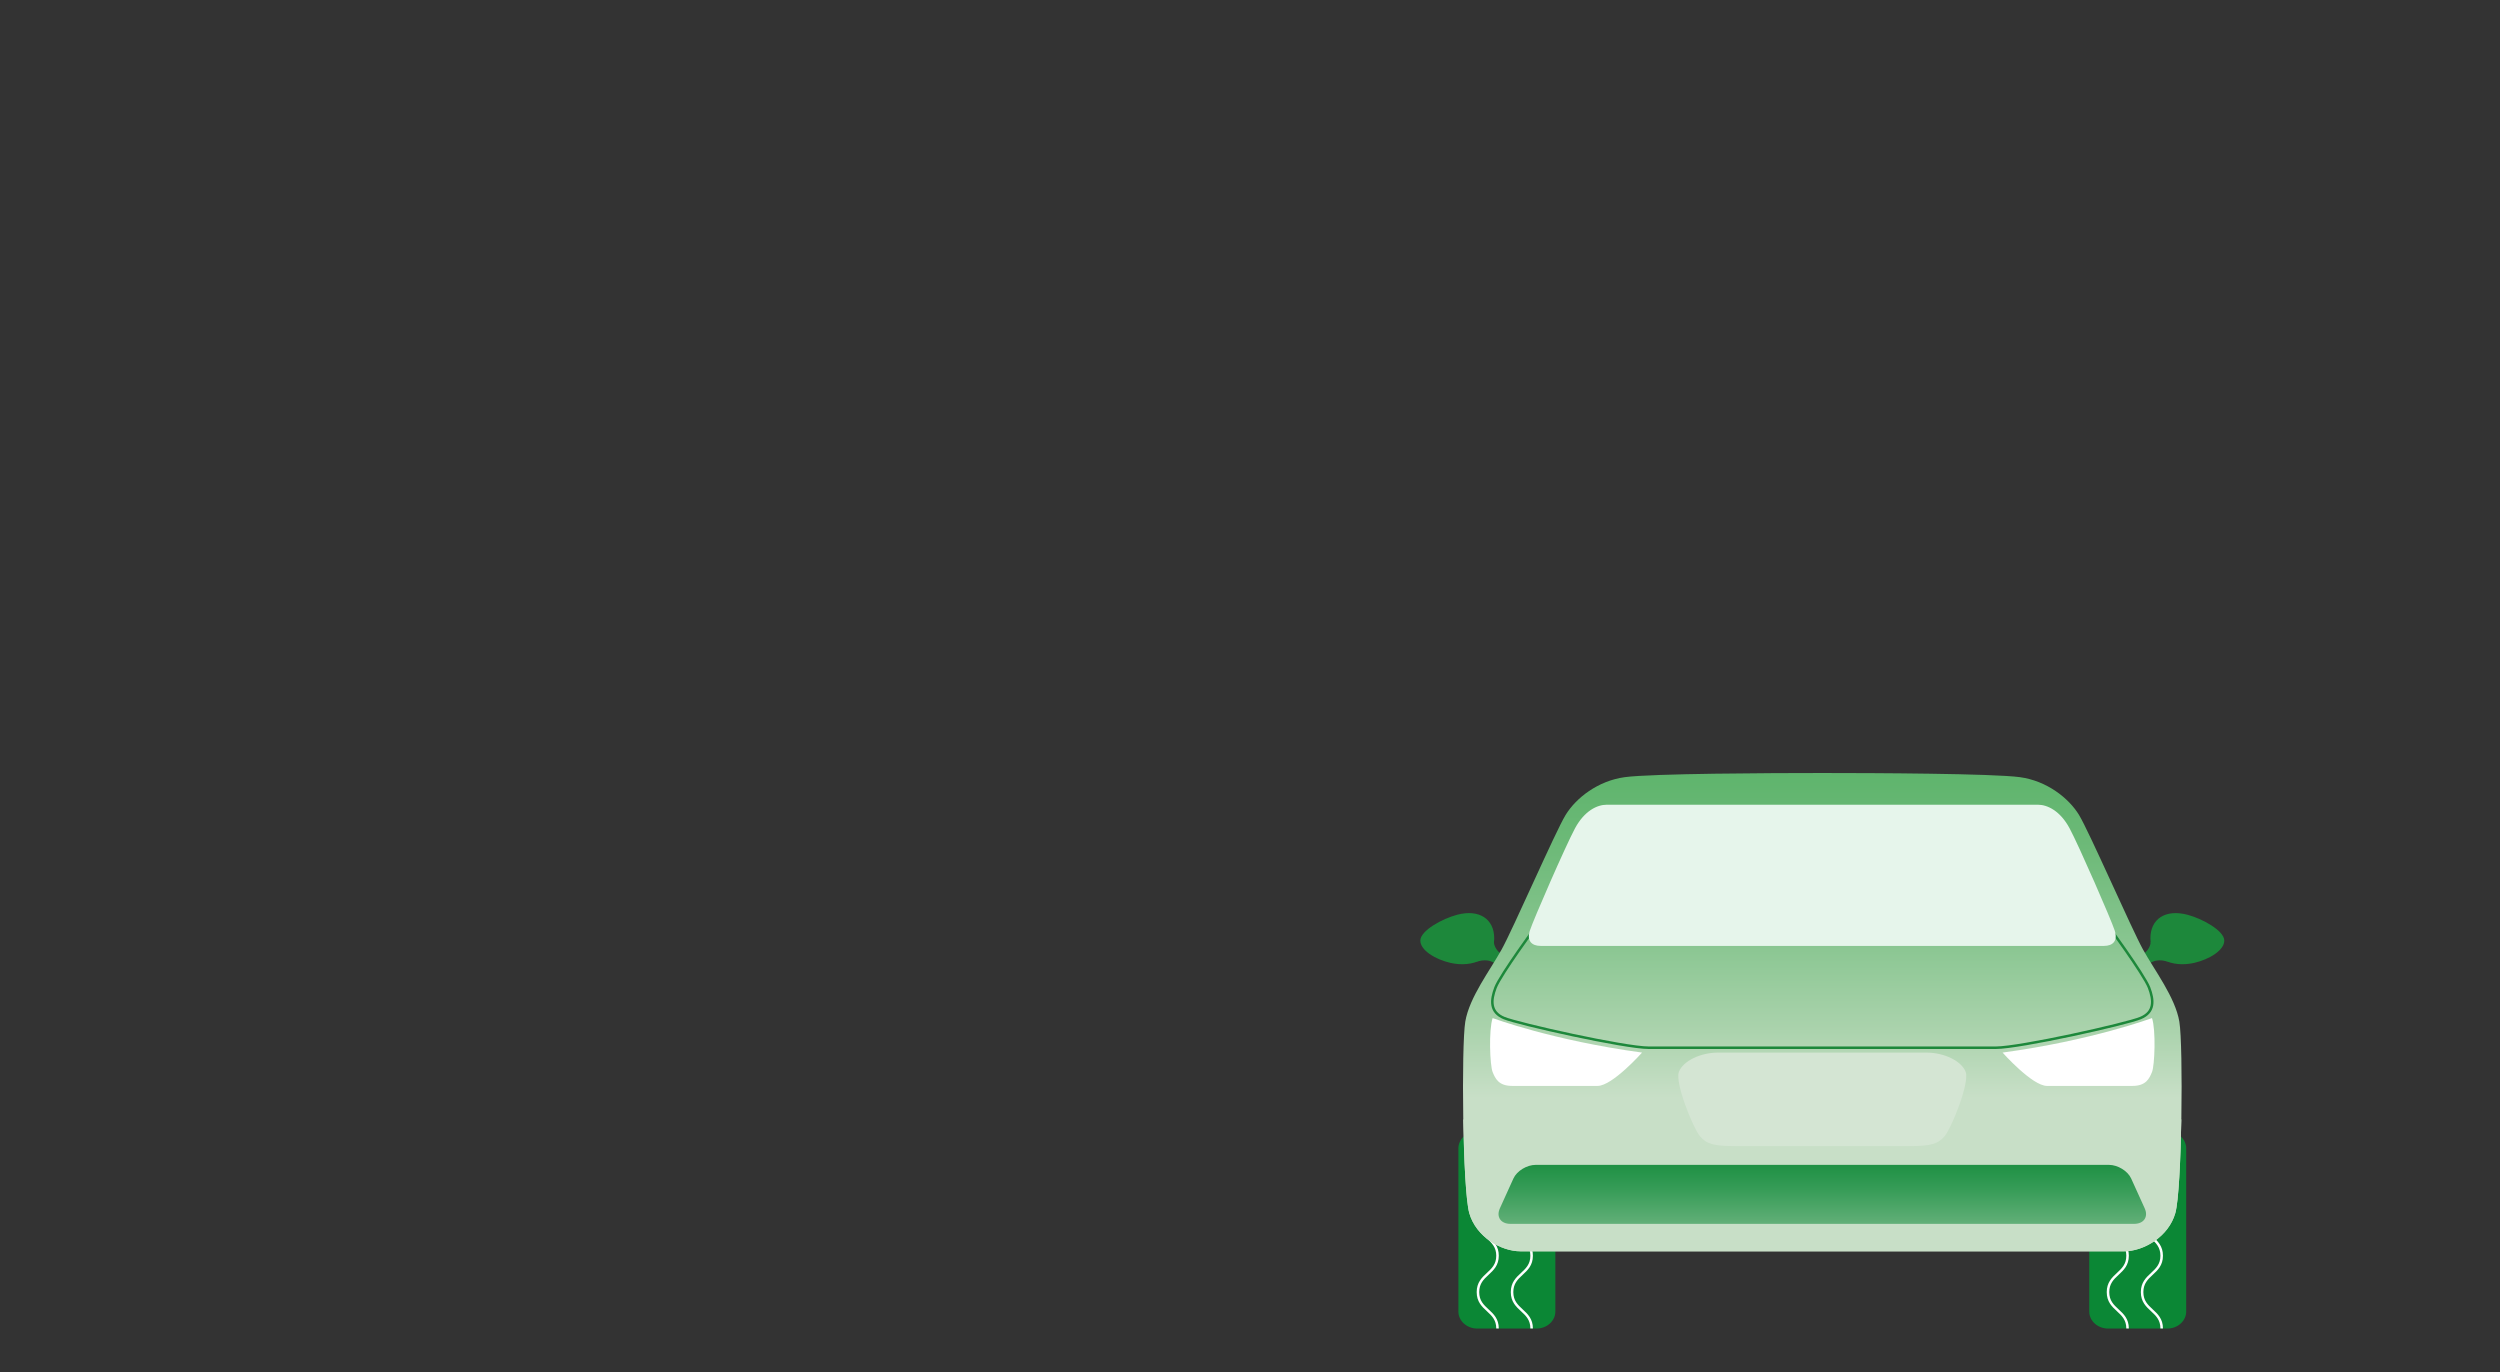 <?xml version="1.0" encoding="UTF-8" standalone="no"?>
<!-- Created with Keyshape -->
<svg xmlns="http://www.w3.org/2000/svg" width="594" height="326" viewBox="0 0 594 326" fill="none">
    <rect x="0" y="0" width="594" height="326" fill="#333333" stroke="none"/>
    <defs>
        <linearGradient id="Gradient-0" x1="159.171" y1="209.611" x2="159.171" y2="54.977" gradientUnits="userSpaceOnUse">
            <stop offset="0" stop-color="#c8dfc7"/>
            <stop offset="0.17" stop-color="#abd3ad"/>
            <stop offset="0.41" stop-color="#87c58f"/>
            <stop offset="0.63" stop-color="#6eba79"/>
            <stop offset="0.84" stop-color="#5eb46c"/>
            <stop offset="1" stop-color="#59b267"/>
        </linearGradient>
        <linearGradient id="Gradient-1" x1="190455" y1="36508.6" x2="190455" y2="51221.9" gradientUnits="userSpaceOnUse">
            <stop offset="0" stop-color="#c8dfc7"/>
            <stop offset="0.17" stop-color="#abd3ad"/>
            <stop offset="0.41" stop-color="#87c58f"/>
            <stop offset="0.63" stop-color="#6eba79"/>
            <stop offset="0.84" stop-color="#5eb46c"/>
            <stop offset="1" stop-color="#59b267"/>
        </linearGradient>
        <linearGradient id="Gradient-2" x1="159.167" y1="282.721" x2="159.167" y2="219.509" gradientUnits="userSpaceOnUse">
            <stop offset="0" stop-color="#c8dfc7"/>
            <stop offset="0.02" stop-color="#c2dcc2"/>
            <stop offset="0.21" stop-color="#8bc298"/>
            <stop offset="0.39" stop-color="#5dad74"/>
            <stop offset="0.57" stop-color="#399d59"/>
            <stop offset="0.73" stop-color="#209145"/>
            <stop offset="0.88" stop-color="#108a39"/>
            <stop offset="1" stop-color="#0b8735"/>
        </linearGradient>
        <linearGradient id="Gradient-3" x1="-256690" y1="142221" x2="-257791" y2="114595" gradientUnits="userSpaceOnUse">
            <stop offset="0" stop-color="#c8dfc7"/>
            <stop offset="0.17" stop-color="#abd3ad"/>
            <stop offset="0.41" stop-color="#87c58f"/>
            <stop offset="0.63" stop-color="#6eba79"/>
            <stop offset="0.84" stop-color="#5eb46c"/>
            <stop offset="1" stop-color="#59b267"/>
        </linearGradient>
        <linearGradient id="Gradient-4" x1="-34944.2" y1="64570.3" x2="-34778.6" y2="50974.5" gradientUnits="userSpaceOnUse">
            <stop offset="0" stop-color="#c8dfc7"/>
            <stop offset="0.17" stop-color="#abd3ad"/>
            <stop offset="0.41" stop-color="#87c58f"/>
            <stop offset="0.63" stop-color="#6eba79"/>
            <stop offset="0.84" stop-color="#5eb46c"/>
            <stop offset="1" stop-color="#59b267"/>
        </linearGradient>
        <linearGradient id="Gradient-5" x1="-59868" y1="73439.5" x2="-59946.9" y2="58135.8" gradientUnits="userSpaceOnUse">
            <stop offset="0" stop-color="#c8dfc7"/>
            <stop offset="0.17" stop-color="#abd3ad"/>
            <stop offset="0.41" stop-color="#87c58f"/>
            <stop offset="0.63" stop-color="#6eba79"/>
            <stop offset="0.84" stop-color="#5eb46c"/>
            <stop offset="1" stop-color="#59b267"/>
        </linearGradient>
        <linearGradient id="Gradient-6" x1="-45508" y1="46660.4" x2="-45752.6" y2="37155.8" gradientUnits="userSpaceOnUse">
            <stop offset="0" stop-color="#c8dfc7"/>
            <stop offset="0.17" stop-color="#abd3ad"/>
            <stop offset="0.41" stop-color="#87c58f"/>
            <stop offset="0.63" stop-color="#6eba79"/>
            <stop offset="0.84" stop-color="#5eb46c"/>
            <stop offset="1" stop-color="#59b267"/>
        </linearGradient>
        <linearGradient id="Gradient-7" x1="-46067.2" y1="47328.6" x2="-46314.8" y2="37686.7" gradientUnits="userSpaceOnUse">
            <stop offset="0" stop-color="#c8dfc7"/>
            <stop offset="0.17" stop-color="#abd3ad"/>
            <stop offset="0.41" stop-color="#87c58f"/>
            <stop offset="0.63" stop-color="#6eba79"/>
            <stop offset="0.84" stop-color="#5eb46c"/>
            <stop offset="1" stop-color="#59b267"/>
        </linearGradient>
        <linearGradient id="Gradient-8" x1="6.404" y1="88.593" x2="118.479" y2="88.593" gradientUnits="userSpaceOnUse">
            <stop offset="0" stop-color="#000000"/>
            <stop offset="1" stop-color="#ffffff"/>
        </linearGradient>
        <clipPath id="ClipPath-1">
            <path d="M15.066,294.26C15.066,297.983,18.421,301,22.559,301L45.968,301C50.106,301,53.461,297.983,53.461,294.26L53.461,229.644C53.461,225.921,50.106,222.9,45.968,222.9L22.559,222.9C18.421,222.9,15.066,225.921,15.066,229.644L15.066,294.26Z" fill="#0B8735" transform="translate(-22.807,-42.405)"/>
        </clipPath>
        <clipPath id="ClipPath-2">
            <path d="M15.066,294.26C15.066,297.983,18.421,301,22.559,301L45.968,301C50.106,301,53.461,297.983,53.461,294.26L53.461,229.644C53.461,225.921,50.106,222.9,45.968,222.9L22.559,222.9C18.421,222.9,15.066,225.921,15.066,229.644L15.066,294.26Z" fill="#0B8735" transform="translate(-22.807,-42.405)"/>
        </clipPath>
        <clipPath id="ClipPath-3">
            <path d="M274.968,143.392C273.635,139.233,260.837,109.875,257.105,102.916C253.374,95.956,248.305,93.561,244.574,93.561L73.765,93.561C70.033,93.561,64.969,95.965,61.233,102.92C57.497,109.875,44.703,139.254,43.367,143.392C42.03,147.529,44.166,149.471,47.636,149.471L270.703,149.471C274.168,149.471,276.3,147.55,274.968,143.392Z" fill="#E6F5EB" transform="translate(167.222,7.69)"/>
        </clipPath>
        <mask id="Mask-1">
            <rect width="279.654" height="172.916" fill="url(#Gradient-8)" stroke="none" transform="translate(61.598,46.37) translate(-139.827,-86.458)"/>
        </mask>
    </defs>
    <style>
@keyframes a0_t { 0% { transform: translate(182.5px,69.5px) scale(0,0) translate(-69.5px,-69.5px); } 50% { transform: translate(182.5px,69.5px) scale(0,0) translate(-69.5px,-69.5px); animation-timing-function: cubic-bezier(0.42,0,0.58,1); } 66.667% { transform: translate(182.5px,69.5px) scale(1,1) translate(-69.5px,-69.5px); } 100% { transform: translate(182.5px,69.5px) scale(1,1) translate(-69.5px,-69.5px); } }
@keyframes car-2_t { 0% { transform: translate(509.016px,315.171px) rotate(0deg) scale(0.6,0.6) translate(-285.9px,-219.174px); } 33.333% { transform: translate(509.016px,315.171px) rotate(0deg) scale(1,1) translate(-285.9px,-219.174px); } 50% { transform: translate(509.016px,315.171px) rotate(20deg) scale(1,1) translate(-285.9px,-219.174px); } 100% { transform: translate(509.016px,315.171px) rotate(20deg) scale(1,1) translate(-285.9px,-219.174px); } }
@keyframes a1_t { 0% { transform: translate(0px,0px); } 33.333% { transform: translate(0px,172.419px); } 100% { transform: translate(0px,172.419px); } }
@keyframes a2_t { 0% { transform: translate(0px,0px); } 33.333% { transform: translate(0px,172.419px); } 100% { transform: translate(0px,172.419px); } }
@keyframes car-top_t { 0% { transform: translate(0px,0px); animation-timing-function: cubic-bezier(0.42,0,0.58,1); } 3.333% { transform: translate(0px,2.8px); animation-timing-function: cubic-bezier(0.42,0,0.58,1); } 6.667% { transform: translate(0px,0px); animation-timing-function: cubic-bezier(0.42,0,0.58,1); } 10% { transform: translate(0px,2.8px); animation-timing-function: cubic-bezier(0.42,0,0.58,1); } 13.333% { transform: translate(0px,0px); animation-timing-function: cubic-bezier(0.42,0,0.58,1); } 16.667% { transform: translate(0px,2.8px); } 20% { transform: translate(0px,0px); animation-timing-function: cubic-bezier(0.42,0,0.58,1); } 23.333% { transform: translate(0px,2.8px); animation-timing-function: cubic-bezier(0.42,0,0.58,1); } 26.667% { transform: translate(0px,0px); animation-timing-function: cubic-bezier(0.42,0,0.58,1); } 30% { transform: translate(0px,2.8px); animation-timing-function: cubic-bezier(0.42,0,0.58,1); } 33.333% { transform: translate(0px,0px); } 100% { transform: translate(0px,0px); } }
@keyframes a3_t { 0% { transform: translate(116.513px,140.921px) rotate(-30deg) translate(-60.886px,-127.569px); animation-timing-function: cubic-bezier(0.42,0,0.58,1); } 33.333% { transform: translate(526.513px,140.921px) rotate(-30deg) translate(-60.886px,-127.569px); } 100% { transform: translate(526.513px,140.921px) rotate(-30deg) translate(-60.886px,-127.569px); } }
@keyframes a4_t { 0% { transform: translate(276.193px,251.213px) scale(0,0) translate(-95.1px,-100px); } 25% { transform: translate(276.193px,251.213px) scale(0,0) translate(-95.1px,-100px); animation-timing-function: cubic-bezier(0.42,0,0.58,1); } 33.333% { transform: translate(276.193px,251.213px) scale(1,1) translate(-95.1px,-100px); } 100% { transform: translate(276.193px,251.213px) scale(1,1) translate(-95.1px,-100px); } }
@keyframes a4_o { 0% { opacity: 1; } 33.333% { opacity: 1; } 41.667% { opacity: 0; } 100% { opacity: 0; } }
@keyframes a5_t { 0% { transform: translate(-192.2px,59.408px) scale(0.8,0.8) translate(-121.325px,-79.597px); animation-timing-function: cubic-bezier(0.42,0,0.58,1); } 33.333% { transform: translate(97.06px,63.677px) scale(0.8,0.8) translate(-121.325px,-79.597px); } 100% { transform: translate(97.06px,63.677px) scale(0.8,0.8) translate(-121.325px,-79.597px); } }
@keyframes a6_t { 0% { transform: translate(153.412px,102.092px) rotate(0deg) translate(-5.71px,3.553px); animation-timing-function: cubic-bezier(0.42,0,0.58,1); } 8.333% { transform: translate(153.412px,102.092px) rotate(-30deg) translate(-5.71px,3.553px); animation-timing-function: cubic-bezier(0.42,0,0.58,1); } 16.667% { transform: translate(153.412px,102.092px) rotate(0deg) translate(-5.71px,3.553px); } 25% { transform: translate(153.412px,102.092px) rotate(-30deg) translate(-5.71px,3.553px); animation-timing-function: cubic-bezier(0.42,0,0.58,1); } 33.333% { transform: translate(153.412px,102.092px) rotate(0deg) translate(-5.71px,3.553px); } 100% { transform: translate(153.412px,102.092px) rotate(0deg) translate(-5.71px,3.553px); } }
@keyframes a7_t { 0% { transform: translate(58.993px,111.807px) rotate(0deg) translate(-8.047px,1.344px); animation-timing-function: cubic-bezier(0.42,0,0.58,1); } 8.333% { transform: translate(58.993px,111.807px) rotate(30deg) translate(-8.047px,1.344px); animation-timing-function: cubic-bezier(0.42,0,0.58,1); } 16.667% { transform: translate(58.993px,111.807px) rotate(0deg) translate(-8.047px,1.344px); } 25% { transform: translate(58.993px,111.807px) rotate(30deg) translate(-8.047px,1.344px); animation-timing-function: cubic-bezier(0.42,0,0.58,1); } 33.333% { transform: translate(58.993px,111.807px) rotate(0deg) translate(-8.047px,1.344px); } 100% { transform: translate(58.993px,111.807px) rotate(0deg) translate(-8.047px,1.344px); } }
@keyframes a8_t { 0% { transform: translate(144.207px,105.037px) rotate(0deg) translate(-15.882px,-7.088px); animation-timing-function: cubic-bezier(0.42,0,0.58,1); } 8.333% { transform: translate(144.207px,105.037px) rotate(-30deg) translate(-15.882px,-7.088px); animation-timing-function: cubic-bezier(0.42,0,0.58,1); } 16.667% { transform: translate(144.207px,105.037px) rotate(0deg) translate(-15.882px,-7.088px); } 25% { transform: translate(144.207px,105.037px) rotate(-30deg) translate(-15.882px,-7.088px); animation-timing-function: cubic-bezier(0.42,0,0.58,1); } 33.333% { transform: translate(144.207px,105.037px) rotate(0deg) translate(-15.882px,-7.088px); } 100% { transform: translate(144.207px,105.037px) rotate(0deg) translate(-15.882px,-7.088px); } }
@keyframes a9_t { 0% { transform: translate(58.146px,101.648px) rotate(0deg) translate(-19.519px,-8.948px); animation-timing-function: cubic-bezier(0.42,0,0.58,1); } 8.333% { transform: translate(58.146px,101.648px) rotate(30deg) translate(-19.519px,-8.948px); animation-timing-function: cubic-bezier(0.42,0,0.58,1); } 16.667% { transform: translate(58.146px,101.648px) rotate(0deg) translate(-19.519px,-8.948px); } 25% { transform: translate(58.146px,101.648px) rotate(30deg) translate(-19.519px,-8.948px); animation-timing-function: cubic-bezier(0.42,0,0.58,1); } 33.333% { transform: translate(58.146px,101.648px) rotate(0deg) translate(-19.519px,-8.948px); } 100% { transform: translate(58.146px,101.648px) rotate(0deg) translate(-19.519px,-8.948px); } }
    </style>
    <g transform="translate(182.5,69.5) scale(0,0) translate(-69.5,-69.5)" style="animation: 6s linear both a0_t;">
        <path d="M182.5,0L191.766,8.244L203.043,3.105L209.474,13.722L221.761,12.144L224.785,24.19L236.99,26.314L236.339,38.719L247.377,44.356L243.109,56.018L252,64.667L244.494,74.549L250.448,85.442L240.37,92.666L242.858,104.835L231.105,108.76L229.905,121.124L217.52,121.4L212.74,132.859L200.824,129.463L192.888,139L182.5,132.232L172.113,139L164.176,129.463L152.261,132.859L147.48,121.4L135.095,121.124L133.895,108.76L122.142,104.835L124.63,92.666L114.553,85.442L120.506,74.549L113,64.667L121.891,56.018L117.623,44.356L128.661,38.719L128.01,26.314L140.215,24.19L143.24,12.144L155.526,13.722L161.957,3.105L173.234,8.244L182.5,0Z" fill="#FF9632" transform="translate(-113,0)"/>
        <path d="M166.66,39L167.86,39L167.892,37.848C168.436,38.792,168.996,39.16,169.924,39.16C171.62,39.16,172.644,37.624,172.644,35.064C172.644,32.568,171.636,31.048,169.972,31.048C169.124,31.048,168.532,31.4,168.004,32.248L167.972,32.296L167.924,32.344L167.924,27.464L166.66,27.464L166.66,39ZM169.684,32.088C170.692,32.088,171.332,33.304,171.332,35.224C171.332,36.968,170.676,38.12,169.684,38.12C168.628,38.12,167.924,36.888,167.924,35.096C167.924,33.352,168.676,32.088,169.684,32.088ZM175.524,27.944L174.212,27.944L174.212,29.416L175.524,29.416L175.524,27.944ZM175.524,31.208L174.212,31.208L174.212,39L175.524,39L175.524,31.208ZM181.283,31.384C180.515,31.128,180.083,31.048,179.523,31.048C178.131,31.048,177.219,31.896,177.219,33.192C177.219,34.152,177.635,34.696,178.899,35.368C180.019,35.96,180.323,36.296,180.323,36.92C180.323,37.656,179.795,38.104,178.947,38.104C178.371,38.104,178.035,37.992,177.251,37.512L177.139,38.664C177.827,39.016,178.419,39.16,179.075,39.16C180.659,39.16,181.651,38.28,181.651,36.888C181.651,35.848,181.139,35.176,179.859,34.536C178.819,34.024,178.499,33.704,178.499,33.128C178.499,32.472,178.914,32.104,179.683,32.104C180.195,32.104,180.562,32.184,181.187,32.456L181.283,31.384ZM191.235,31.208L186.435,31.208L186.435,32.232L189.827,32.232L186.291,37.976L186.291,39L191.283,39L191.283,37.976L187.747,37.976L191.235,32.296L191.235,31.208ZM198.197,31.208L196.901,31.208L196.901,34.968C196.901,37.208,196.469,38.024,195.317,38.024C194.837,38.024,194.517,37.848,194.325,37.496C194.085,37.08,194.037,36.616,194.037,35L194.037,31.208L192.741,31.208L192.741,35.224C192.741,37.16,192.805,37.56,193.173,38.216C193.525,38.84,194.133,39.16,194.933,39.16C195.909,39.16,196.501,38.792,197.029,37.88L197.093,39L198.293,39C198.245,38.68,198.213,37.992,198.197,36.088L198.197,31.208ZM140.75,52.718C142.154,51.935,142.991,51.692,144.179,51.692C145.934,51.692,147.014,52.799,147.014,54.608C147.014,55.418,146.798,56.12,146.393,56.606C145.799,57.335,144.449,57.767,143.018,57.713L142.775,57.713L142.343,57.713L142.154,57.713L142.154,59.63C142.559,59.603,142.856,59.603,143.234,59.603C144.503,59.603,145.151,59.711,145.745,60.062C146.636,60.575,147.122,61.547,147.122,62.843C147.122,64.949,145.799,66.272,143.666,66.272C142.478,66.272,141.614,66.029,140.237,65.3L140.075,67.514C141.641,68.027,142.559,68.189,143.801,68.189C147.338,68.189,149.552,66.164,149.552,62.924C149.552,60.467,148.472,59.09,146.15,58.55C148.283,58.01,149.417,56.552,149.417,54.338C149.417,51.557,147.5,49.802,144.422,49.802C143.18,49.802,142.181,49.991,140.561,50.531L140.75,52.718ZM155.654,65.408L153.17,65.408L153.17,68L155.654,68L155.654,65.408ZM165.226,49.991L163.174,49.991L159.259,53.825L160.528,55.364L163.012,52.772L163.012,68L165.226,68L165.226,49.991ZM175.972,49.721C174.19,49.721,172.705,50.747,171.814,52.61C171.112,54.068,170.761,56.201,170.761,59.063C170.761,62.222,171.166,64.328,172.084,65.894C172.975,67.46,174.325,68.27,176.053,68.27C177.97,68.27,179.428,67.271,180.346,65.327C181.021,63.869,181.345,61.844,181.345,58.982C181.345,52.772,179.563,49.721,175.972,49.721ZM176.053,51.557C177.997,51.557,178.996,54.068,178.996,58.928C178.996,63.923,177.997,66.434,176.053,66.434C174.082,66.434,173.11,63.95,173.11,58.982C173.11,54.014,174.082,51.557,176.053,51.557ZM188.338,49.721C186.556,49.721,185.071,50.747,184.18,52.61C183.478,54.068,183.127,56.201,183.127,59.063C183.127,62.222,183.532,64.328,184.45,65.894C185.341,67.46,186.691,68.27,188.419,68.27C190.336,68.27,191.794,67.271,192.712,65.327C193.387,63.869,193.711,61.844,193.711,58.982C193.711,52.772,191.929,49.721,188.338,49.721ZM188.419,51.557C190.363,51.557,191.362,54.068,191.362,58.928C191.362,63.923,190.363,66.434,188.419,66.434C186.448,66.434,185.476,63.95,185.476,58.982C185.476,54.014,186.448,51.557,188.419,51.557ZM201.528,56.093L201.069,57.902L202.608,57.902C202.581,58.388,202.581,58.685,202.581,58.955C202.581,59.225,202.581,59.414,202.608,59.792L201.528,59.792L201.069,61.601L202.851,61.601C203.823,66.056,206.388,68.27,210.546,68.27C211.221,68.27,211.68,68.216,212.301,68.081L212.301,65.975C211.653,66.191,211.248,66.245,210.6,66.245C207.927,66.245,205.902,64.436,205.335,61.601L210.006,61.601L210.465,59.792L205.011,59.792L205.011,59.036L205.038,57.902L210.924,57.902L211.383,56.093L205.389,56.093C206.253,53.204,208.008,51.692,210.519,51.692C211.167,51.692,211.545,51.746,212.301,51.989L212.787,50.099C211.842,49.802,211.356,49.721,210.438,49.721C207.63,49.721,205.443,50.882,204.066,53.042C203.526,53.906,203.202,54.716,202.905,56.093L201.528,56.093ZM223.183,51.962L220.348,53.285L220.51,49.721L218.62,49.721L218.809,53.285L215.947,51.962L215.407,53.609L218.512,54.635L216.46,57.47L217.918,58.55L219.565,55.634L221.158,58.55L222.67,57.47L220.618,54.635L223.723,53.609L223.183,51.962ZM154.725,79.568C154.149,79.328,153.493,79.216,152.805,79.216C150.965,79.216,149.829,80.272,149.829,81.952C149.829,83.312,150.261,83.888,152.181,85.088C153.509,85.92,153.829,86.32,153.829,87.2C153.829,88.24,153.077,88.944,151.973,88.944C151.381,88.944,150.661,88.704,149.909,88.256L149.909,89.648C150.533,89.936,151.333,90.112,152.117,90.112C154.037,90.112,155.237,88.944,155.237,87.088C155.237,85.744,154.661,84.928,153.045,83.968C151.573,83.088,151.237,82.72,151.237,81.984C151.237,81.024,151.909,80.384,152.917,80.384C153.605,80.384,154.133,80.528,154.725,80.864L154.725,79.568ZM161.41,82.384C160.754,82.128,160.338,82.048,159.794,82.048C157.794,82.048,156.498,83.632,156.498,86.096C156.498,88.512,157.778,90.16,159.682,90.16C160.274,90.16,160.818,90.048,161.41,89.792L161.362,88.624C160.754,88.96,160.386,89.072,159.874,89.072C158.642,89.072,157.842,87.888,157.842,86.064C157.842,85.2,158.098,84.288,158.466,83.808C158.818,83.376,159.33,83.136,159.938,83.136C160.29,83.136,160.642,83.216,160.962,83.376C161.058,83.408,161.17,83.456,161.266,83.504L161.362,83.536L161.41,82.384ZM168.323,90L168.323,86.08C168.323,84.064,168.275,83.664,167.891,83.008C167.539,82.368,166.931,82.048,166.083,82.048C165.187,82.048,164.659,82.352,164.083,83.232L164.083,78.464L162.787,78.464L162.787,90L164.083,90L164.083,86.512C164.083,85.168,164.195,84.464,164.483,83.968C164.787,83.456,165.235,83.184,165.763,83.184C166.195,83.184,166.531,83.376,166.723,83.744C166.979,84.192,167.027,84.64,167.027,86.32L167.027,90L168.323,90ZM170.579,83.888C171.443,83.296,171.971,83.088,172.643,83.088C173.555,83.088,174.083,83.744,174.083,84.928L174.083,85.296C173.763,85.264,173.763,85.264,173.347,85.264C172.067,85.264,171.027,85.584,170.467,86.16C170.051,86.576,169.827,87.152,169.827,87.872C169.827,89.264,170.707,90.16,172.067,90.16C173.011,90.16,173.539,89.84,174.083,88.944C174.083,89.344,174.099,89.568,174.147,90L175.411,90C175.331,89.008,175.299,88.208,175.299,87.104L175.299,85.68C175.299,84.272,175.203,83.648,174.915,83.12C174.547,82.432,173.747,82.048,172.707,82.048C171.859,82.048,171.267,82.224,170.435,82.752L170.579,83.888ZM174.083,86.144L174.083,86.64C174.083,88.192,173.411,89.184,172.371,89.184C171.603,89.184,171.107,88.64,171.107,87.808C171.107,87.424,171.219,87.056,171.459,86.784C171.779,86.384,172.531,86.144,173.507,86.144L174.083,86.144ZM182.809,78.464L181.513,78.464L181.513,83.296C180.937,82.384,180.425,82.048,179.545,82.048C177.865,82.048,176.825,83.616,176.825,86.112C176.825,88.64,177.865,90.16,179.593,90.16C180.505,90.16,180.953,89.872,181.593,88.848L181.673,90L182.889,90C182.825,88.992,182.809,88.368,182.809,87.28L182.809,78.464ZM179.785,83.088C180.793,83.088,181.529,84.384,181.529,86.144C181.529,87.904,180.825,89.12,179.801,89.12C178.809,89.12,178.169,87.92,178.169,86.08C178.169,84.256,178.809,83.088,179.785,83.088ZM189.881,86.432C189.897,86.304,189.897,86.128,189.897,85.904C189.897,83.52,188.841,82.048,187.129,82.048C185.289,82.048,184.169,83.584,184.169,86.064C184.169,88.72,185.337,90.16,187.481,90.16C188.201,90.16,188.697,90.032,189.449,89.68L189.385,88.448C188.729,88.928,188.169,89.136,187.465,89.136C186.793,89.136,186.249,88.784,185.849,88.08C185.625,87.664,185.529,87.28,185.465,86.432L189.881,86.432ZM185.465,85.472C185.657,83.76,186.169,83.024,187.129,83.024C188.089,83.024,188.521,83.744,188.617,85.472L185.465,85.472ZM196.838,90L196.838,85.936C196.838,84.4,196.774,83.888,196.534,83.328C196.15,82.464,195.51,82.048,194.598,82.048C193.654,82.048,193.078,82.416,192.518,83.344L192.518,82.208L191.238,82.208C191.302,82.944,191.318,83.712,191.318,85.104L191.318,90L192.63,90L192.63,86.176C192.63,85.072,192.726,84.496,193.03,83.968C193.302,83.472,193.75,83.184,194.278,83.184C194.726,83.184,195.046,83.36,195.238,83.712C195.478,84.144,195.542,84.704,195.542,86.096L195.542,90L196.838,90ZM203.789,78.944L202.478,78.944L202.478,80.416L203.789,80.416L203.789,78.944ZM203.789,82.208L202.478,82.208L202.478,90L203.789,90L203.789,82.208ZM207.02,82.208L205.756,82.208C205.82,83.44,205.836,84.208,205.836,85.472L205.836,90L207.148,90L207.148,86.16C207.148,84.992,207.244,84.4,207.5,83.888C207.74,83.456,208.156,83.184,208.604,83.184C208.956,83.184,209.244,83.344,209.404,83.632C209.676,84.128,209.724,84.56,209.724,86.192L209.724,90L211.02,90L211.02,86.336C211.02,84.96,211.1,84.416,211.388,83.872C211.628,83.44,212.044,83.184,212.508,83.184C212.892,83.184,213.18,83.344,213.34,83.632C213.564,84.048,213.612,84.496,213.612,86.016L213.612,90L214.908,90L214.908,85.76C214.908,84.096,214.828,83.568,214.476,82.944C214.14,82.368,213.548,82.048,212.828,82.048C211.9,82.048,211.308,82.448,210.78,83.456C210.396,82.464,209.852,82.048,208.972,82.048C208.188,82.048,207.628,82.416,207.02,83.312L207.02,82.208ZM147.237,97.328L147.237,108L149.141,108C150.741,108,151.829,107.68,152.645,106.976C153.701,106.08,154.277,104.544,154.277,102.656C154.277,101.088,153.861,99.712,153.109,98.784C152.245,97.712,151.157,97.328,148.981,97.328L147.237,97.328ZM148.597,98.416L149.189,98.416C150.309,98.416,151.029,98.624,151.541,99.088C152.309,99.792,152.853,101.312,152.853,102.768C152.853,104,152.469,105.136,151.781,105.92C151.157,106.608,150.373,106.912,149.189,106.912L148.597,106.912L148.597,98.416ZM161.282,100.208L159.986,100.208L159.986,103.968C159.986,106.208,159.554,107.024,158.402,107.024C157.922,107.024,157.602,106.848,157.41,106.496C157.17,106.08,157.122,105.616,157.122,104L157.122,100.208L155.826,100.208L155.826,104.224C155.826,106.16,155.89,106.56,156.258,107.216C156.61,107.84,157.218,108.16,158.018,108.16C158.994,108.16,159.586,107.792,160.114,106.88L160.178,108L161.378,108C161.33,107.68,161.298,106.992,161.282,105.088L161.282,100.208ZM166.626,100.128C166.498,100.112,166.402,100.112,166.29,100.112C165.314,100.112,164.882,100.448,164.354,101.584L164.354,100.208L163.122,100.208C163.186,101.312,163.202,102.192,163.202,103.056L163.202,108L164.514,108L164.514,104.592C164.514,103.232,164.61,102.688,164.93,102.144C165.218,101.632,165.618,101.376,166.082,101.376C166.242,101.376,166.514,101.408,166.578,101.44L166.626,101.456L166.626,100.128ZM172.293,100.384C171.637,100.128,171.221,100.048,170.677,100.048C168.677,100.048,167.381,101.632,167.381,104.096C167.381,106.512,168.661,108.16,170.565,108.16C171.157,108.16,171.701,108.048,172.293,107.792L172.245,106.624C171.637,106.96,171.269,107.072,170.757,107.072C169.525,107.072,168.725,105.888,168.725,104.064C168.725,103.2,168.981,102.288,169.349,101.808C169.701,101.376,170.213,101.136,170.821,101.136C171.173,101.136,171.525,101.216,171.845,101.376C171.941,101.408,172.053,101.456,172.149,101.504L172.245,101.536L172.293,100.384ZM179.206,108L179.206,104.08C179.206,102.064,179.158,101.664,178.774,101.008C178.422,100.368,177.814,100.048,176.966,100.048C176.07,100.048,175.542,100.352,174.966,101.232L174.966,96.464L173.67,96.464L173.67,108L174.966,108L174.966,104.512C174.966,103.168,175.078,102.464,175.366,101.968C175.67,101.456,176.118,101.184,176.646,101.184C177.078,101.184,177.414,101.376,177.606,101.744C177.862,102.192,177.91,102.64,177.91,104.32L177.91,108L179.206,108ZM184.822,100.384C184.054,100.128,183.622,100.048,183.062,100.048C181.67,100.048,180.758,100.896,180.758,102.192C180.758,103.152,181.174,103.696,182.438,104.368C183.558,104.96,183.862,105.296,183.862,105.92C183.862,106.656,183.334,107.104,182.486,107.104C181.91,107.104,181.574,106.992,180.79,106.512L180.678,107.664C181.366,108.016,181.958,108.16,182.614,108.16C184.198,108.16,185.19,107.28,185.19,105.888C185.19,104.848,184.678,104.176,183.398,103.536C182.358,103.024,182.038,102.704,182.038,102.128C182.038,101.472,182.454,101.104,183.222,101.104C183.734,101.104,184.102,101.184,184.726,101.456L184.822,100.384ZM191.246,100.384C190.59,100.128,190.174,100.048,189.63,100.048C187.63,100.048,186.334,101.632,186.334,104.096C186.334,106.512,187.614,108.16,189.518,108.16C190.11,108.16,190.654,108.048,191.246,107.792L191.198,106.624C190.59,106.96,190.222,107.072,189.71,107.072C188.478,107.072,187.678,105.888,187.678,104.064C187.678,103.2,187.934,102.288,188.302,101.808C188.654,101.376,189.166,101.136,189.774,101.136C190.126,101.136,190.478,101.216,190.798,101.376C190.894,101.408,191.006,101.456,191.102,101.504L191.198,101.536L191.246,100.384ZM198.159,108L198.159,104.08C198.159,102.064,198.111,101.664,197.727,101.008C197.375,100.368,196.767,100.048,195.919,100.048C195.023,100.048,194.495,100.352,193.919,101.232L193.919,96.464L192.623,96.464L192.623,108L193.919,108L193.919,104.512C193.919,103.168,194.031,102.464,194.319,101.968C194.623,101.456,195.071,101.184,195.599,101.184C196.031,101.184,196.367,101.376,196.559,101.744C196.815,102.192,196.863,102.64,196.863,104.32L196.863,108L198.159,108ZM205.471,108L205.471,103.936C205.471,102.4,205.407,101.888,205.167,101.328C204.783,100.464,204.143,100.048,203.231,100.048C202.287,100.048,201.711,100.416,201.151,101.344L201.151,100.208L199.871,100.208C199.935,100.944,199.951,101.712,199.951,103.104L199.951,108L201.263,108L201.263,104.176C201.263,103.072,201.359,102.496,201.663,101.968C201.935,101.472,202.383,101.184,202.911,101.184C203.359,101.184,203.679,101.36,203.871,101.712C204.111,102.144,204.175,102.704,204.175,104.096L204.175,108L205.471,108ZM208.766,96.944L207.454,96.944L207.454,98.416L208.766,98.416L208.766,96.944ZM208.766,100.208L207.454,100.208L207.454,108L208.766,108L208.766,100.208ZM211.277,101.232L211.277,105.504C211.277,106.96,211.341,107.296,211.741,107.664C212.045,107.952,212.445,108.08,213.037,108.08C213.469,108.08,213.741,108.048,214.141,107.92L214.141,106.832C213.869,106.976,213.629,107.04,213.373,107.04C213.101,107.04,212.845,106.928,212.733,106.752C212.573,106.496,212.573,106.496,212.573,104.816L212.573,101.232L214.077,101.232L214.077,100.208L212.573,100.208L212.573,98.144L211.277,98.56L211.277,100.208L209.997,100.208L209.997,101.232L211.277,101.232ZM215.808,101.232L215.808,105.504C215.808,106.96,215.872,107.296,216.272,107.664C216.576,107.952,216.976,108.08,217.568,108.08C218,108.08,218.272,108.048,218.672,107.92L218.672,106.832C218.4,106.976,218.16,107.04,217.904,107.04C217.632,107.04,217.376,106.928,217.264,106.752C217.104,106.496,217.104,106.496,217.104,104.816L217.104,101.232L218.608,101.232L218.608,100.208L217.104,100.208L217.104,98.144L215.808,98.56L215.808,100.208L214.528,100.208L214.528,101.232L215.808,101.232Z" fill="white" transform="translate(-113,0)"/>
    </g>
    <g id="car-2" fill="none" transform="translate(509.016,315.171) scale(0.6,0.6) translate(-285.9,-219.174)" style="animation: 6s linear both car-2_t;">
        <path d="M264.883,294.26C264.883,297.983,268.234,301,272.371,301L295.78,301C299.918,301,303.273,297.983,303.273,294.26L303.273,229.644C303.273,225.921,299.918,222.9,295.78,222.9L272.371,222.9C268.234,222.9,264.883,225.921,264.883,229.644L264.883,294.26Z" fill="#0B8735" transform="translate(-1.70077e-08,-81)"/>
        <path d="M15.066,294.26C15.066,297.983,18.421,301,22.559,301L45.968,301C50.106,301,53.461,297.983,53.461,294.26L53.461,229.644C53.461,225.921,50.106,222.9,45.968,222.9L22.559,222.9C18.421,222.9,15.066,225.921,15.066,229.644L15.066,294.26Z" fill="#0B8735" transform="translate(-1.70077e-08,-81)"/>
        <g id="grooves" clip-path="url(#ClipPath-1)" transform="translate(33.437,90.688) translate(-10.629,-129.283)">
            <g transform="translate(10.629,129.283) translate(-10.629,-129.283)" style="animation: 6s linear both a1_t;">
                <path class="st0" d="M8.251,141.735C8.251,148.905,0.5,148.905,0.5,156.075C0.5,163.244,8.251,163.244,8.251,170.414C8.251,177.584,0.5,177.584,0.5,184.818C0.5,191.988,8.251,191.988,8.251,199.158C8.251,206.328,0.5,206.328,0.5,213.498C0.5,220.667,8.251,220.667,8.251,227.837C8.251,235.007,0.5,235.007,0.5,242.177C0.5,249.347,8.251,249.347,8.251,256.516C8.251,263.686,0.5,263.686,0.5,270.856C0.5,278.026,8.251,278.026,8.251,285.196C8.251,292.365,0.5,292.365,0.5,299.535C0.5,306.705,8.251,306.705,8.251,313.875C8.251,321.045,0.5,321.045,0.5,328.279C0.5,335.449,8.251,335.449,8.251,342.683C8.251,349.853,0.5,349.853,0.5,357.087C0.5,364.257,8.251,364.257,8.251,371.492C8.251,378.661,0.5,378.661,0.5,385.896C0.5,393.13,8.251,393.066,8.251,400.3" stroke="#ffffff" stroke-miterlimit="10" fill="none" transform="translate(-0.5,-141.735)"/>
                <path class="st0" d="M8.251,141.735C8.251,148.905,0.5,148.905,0.5,156.075C0.5,163.244,8.251,163.244,8.251,170.414C8.251,177.584,0.5,177.584,0.5,184.818C0.5,191.988,8.251,191.988,8.251,199.158C8.251,206.328,0.5,206.328,0.5,213.498C0.5,220.667,8.251,220.667,8.251,227.837C8.251,235.007,0.5,235.007,0.5,242.177C0.5,249.347,8.251,249.347,8.251,256.516C8.251,263.686,0.5,263.686,0.5,270.856C0.5,278.026,8.251,278.026,8.251,285.196C8.251,292.365,0.5,292.365,0.5,299.535C0.5,306.705,8.251,306.705,8.251,313.875C8.251,321.045,0.5,321.045,0.5,328.279C0.5,335.449,8.251,335.449,8.251,342.683C8.251,349.853,0.5,349.853,0.5,357.087C0.5,364.257,8.251,364.257,8.251,371.492C8.251,378.661,0.5,378.661,0.5,385.896C0.5,393.13,8.251,393.066,8.251,400.3" stroke="#ffffff" stroke-miterlimit="10" fill="none" transform="translate(13.007,-141.735)"/>
            </g>
        </g>
        <g id="grooves-2" clip-path="url(#ClipPath-2)" transform="translate(282.937,90.688) translate(-10.629,-129.283)">
            <g transform="translate(10.629,129.283) translate(-10.629,-129.283)" style="animation: 6s linear both a2_t;">
                <path class="st0" d="M8.251,141.735C8.251,148.905,0.5,148.905,0.5,156.075C0.5,163.244,8.251,163.244,8.251,170.414C8.251,177.584,0.5,177.584,0.5,184.818C0.5,191.988,8.251,191.988,8.251,199.158C8.251,206.328,0.5,206.328,0.5,213.498C0.5,220.667,8.251,220.667,8.251,227.837C8.251,235.007,0.5,235.007,0.5,242.177C0.5,249.347,8.251,249.347,8.251,256.516C8.251,263.686,0.5,263.686,0.5,270.856C0.5,278.026,8.251,278.026,8.251,285.196C8.251,292.365,0.5,292.365,0.5,299.535C0.5,306.705,8.251,306.705,8.251,313.875C8.251,321.045,0.5,321.045,0.5,328.279C0.5,335.449,8.251,335.449,8.251,342.683C8.251,349.853,0.5,349.853,0.5,357.087C0.5,364.257,8.251,364.257,8.251,371.492C8.251,378.661,0.5,378.661,0.5,385.896C0.5,393.13,8.251,393.066,8.251,400.3" stroke="#ffffff" stroke-miterlimit="10" fill="none" transform="translate(-0.5,-141.735)"/>
                <path class="st0" d="M8.251,141.735C8.251,148.905,0.5,148.905,0.5,156.075C0.5,163.244,8.251,163.244,8.251,170.414C8.251,177.584,0.5,177.584,0.5,184.818C0.5,191.988,8.251,191.988,8.251,199.158C8.251,206.328,0.5,206.328,0.5,213.498C0.5,220.667,8.251,220.667,8.251,227.837C8.251,235.007,0.5,235.007,0.5,242.177C0.5,249.347,8.251,249.347,8.251,256.516C8.251,263.686,0.5,263.686,0.5,270.856C0.5,278.026,8.251,278.026,8.251,285.196C8.251,292.365,0.5,292.365,0.5,299.535C0.5,306.705,8.251,306.705,8.251,313.875C8.251,321.045,0.5,321.045,0.5,328.279C0.5,335.449,8.251,335.449,8.251,342.683C8.251,349.853,0.5,349.853,0.5,357.087C0.5,364.257,8.251,364.257,8.251,371.492C8.251,378.661,0.5,378.661,0.5,385.896C0.5,393.13,8.251,393.066,8.251,400.3" stroke="#ffffff" stroke-miterlimit="10" fill="none" transform="translate(13.007,-141.735)"/>
            </g>
        </g>
        <g id="car-top" transform="translate(159.175,94.704) translate(-159.175,-94.704)" style="animation: 6s linear both car-top_t;">
            <path d="M289.206,147.96C289.206,149.788,287.413,152.669,284.925,153.151L287.59,157.551C287.59,157.551,289.887,154.052,295.493,155.563L297.896,155.563L297.896,147.947L289.206,147.96Z" fill="#1D883B" transform="translate(-1.70077e-08,-81)"/>
            <path d="M318.345,147.193C318.561,151.065,312.49,154.809,306.444,156.188C297.559,158.215,289.098,154.403,289.098,146.491C289.098,138.812,295.021,134.839,303.715,137.116C309.714,138.681,318.133,143.377,318.345,147.193Z" fill="#1D883B" transform="translate(-1.70077e-08,-81)"/>
            <path d="M29.13,147.96C29.13,149.788,30.924,152.669,33.411,153.151L30.746,157.551C30.746,157.551,28.449,154.052,22.843,155.563L20.436,155.563L20.436,147.947L29.13,147.96Z" fill="#1D883B" transform="translate(-1.70077e-08,-81)"/>
            <path d="M0.006,147.193C-0.21,151.065,5.861,154.809,11.907,156.188C20.791,158.215,29.253,154.403,29.253,146.491C29.253,138.812,23.309,134.839,14.636,137.116C8.636,138.681,0.213,143.377,0.006,147.193Z" fill="#1D883B" transform="translate(-1.70077e-08,-81)"/>
            <path d="M300.56,179.467C298.96,169.867,290.698,159.07,286.175,150.909C281.652,142.748,264.937,104.371,260.85,97.64C256.763,90.909,248.052,84.08,237.386,82.641C226.72,81.203,179.598,81,159.171,81C138.745,81,91.627,81.199,80.966,82.641C70.304,84.084,61.593,90.921,57.502,97.64C53.41,104.358,36.707,142.752,32.176,150.909C27.645,159.066,19.378,169.867,17.792,179.467C16.205,189.067,16.713,245.937,19.378,255.295C22.044,264.654,31.91,270.408,39.639,270.408L278.699,270.408C286.429,270.408,296.295,264.649,298.96,255.291C301.626,245.933,302.159,189.067,300.56,179.467Z" fill="url(#Gradient-0)" transform="translate(-1.70077e-08,-81)"/>
            <path d="M16.991,218.187C17.27,234.53,18.062,250.683,19.377,255.295C22.043,264.653,31.909,270.407,39.639,270.407L278.699,270.407C286.428,270.407,296.294,264.649,298.96,255.291C300.275,250.679,301.075,234.526,301.346,218.183L16.991,218.187Z" fill="url(#Gradient-1)" transform="translate(-1.70077e-08,-81)"/>
            <path d="M271.676,140.522C271.676,140.522,286.607,160.856,288.561,165.966C290.516,171.077,290.783,175.697,285.177,178.037C279.571,180.376,237.454,189.794,227.854,189.794L90.472,189.794C80.877,189.794,38.751,180.355,33.154,178.037C27.556,175.718,27.819,171.077,29.769,165.966C31.72,160.856,46.663,140.522,46.663,140.522" stroke="#1D883B" stroke-miterlimit="10" transform="translate(-1.70077e-08,-81)"/>
            <path d="M286.844,253.398C288.367,256.753,286.509,259.537,282.664,259.537L35.671,259.537C31.825,259.537,29.968,256.753,31.491,253.398L36.855,241.573C38.222,238.569,42.169,236.174,45.702,236.174L272.632,236.174C276.165,236.174,280.117,238.569,281.479,241.573L286.844,253.398Z" fill="url(#Gradient-2)" transform="translate(-1.70077e-08,-81)"/>
            <path d="M215.958,199.388C214.358,195.068,207.428,191.717,200.494,191.717L117.829,191.717C110.899,191.717,103.965,195.077,102.366,199.396C100.766,203.716,107.98,221.485,110.637,224.717C113.294,227.95,116.234,228.745,124.763,228.745L193.56,228.745C202.089,228.745,205.021,227.945,207.691,224.717C210.36,221.489,217.557,203.707,215.958,199.388Z" fill="#D4E5D3" transform="translate(-1.70077e-08,-81)"/>
            <path d="M274.968,143.392C273.635,139.233,260.837,109.875,257.105,102.916C253.374,95.956,248.305,93.561,244.574,93.561L73.765,93.561C70.033,93.561,64.969,95.965,61.233,102.92C57.497,109.875,44.703,139.254,43.367,143.392C42.03,147.529,44.166,149.471,47.636,149.471L270.703,149.471C274.168,149.471,276.3,147.55,274.968,143.392Z" fill="#E6F5EB" transform="translate(-1.70077e-08,-81)"/>
            <g id="shine" clip-path="url(#ClipPath-3)" transform="translate(-50.709,52.231) translate(-116.513,-140.921)">
                <path fill="#ffffff" stroke="none" d="M0,0L28.993,0L28.993,255.139L0,255.139ZM39.624,0L50.255,0L50.255,255.139L39.624,255.139ZM121.771,0L94.711,0L94.711,255.139L121.771,255.139Z" fill-rule="evenodd" transform="translate(116.513,140.921) rotate(-30) translate(-60.886,-127.569)" style="animation: 6s linear both a3_t;"/>
            </g>
            <path d="M230.557,191.715C230.557,191.715,242.289,204.911,248.157,204.911L282.003,204.911C287.334,204.911,288.666,202.034,289.733,199.411C290.799,196.788,291.332,182.851,289.733,178.054C289.745,178.028,266.019,186.905,230.557,191.715Z" fill="white" transform="translate(-1.70077e-08,-81)"/>
            <path d="M87.789,191.715C87.789,191.715,76.062,204.911,70.194,204.911L36.347,204.911C31.017,204.911,29.684,202.034,28.618,199.411C27.552,196.788,27.018,182.851,28.618,178.054C28.592,178.028,52.319,186.905,87.789,191.715Z" fill="white" transform="translate(-1.70077e-08,-81)"/>
        </g>
    </g>
    <path class="st0" d="M82.949,0L96.465,45.781L134.229,16.63L118.262,61.616L165.898,60.291L126.61,87.256L165.898,114.154L118.262,112.896L134.229,157.815L96.465,128.73L82.949,174.445L69.5,128.73L31.669,157.815L47.702,112.896L0,114.154L39.354,87.256L0,60.291L47.702,61.616L31.669,16.63L69.5,45.781Z" fill="#FFFFFF" opacity="1" transform="translate(276.193,251.213) scale(0,0) translate(-95.1,-100)" style="animation: 6s linear both a4_t, 6s linear both a4_o;"/>
    <g mask="url(#Mask-1)" transform="translate(180.626,253.198) translate(-97.06,-63.677)">
        <g fill="none" transform="translate(-192.2,59.408) scale(0.8,0.8) translate(-121.325,-79.597)" style="animation: 6s linear both a5_t;">
            <path d="M214.294,212.628C214.878,208.042,216.673,203.694,219.494,200.032C221.094,198.217,222.69,196.403,224.892,195.125C226.543,194.166,228.536,194.037,229.58,192.545C224.266,189.742,215.706,194.275,213.176,199.569C215.592,192.57,215.741,176.862,208.046,172.497C207.355,175.107,209.308,178.959,209.775,181.803C210.203,184.937,210.203,188.114,209.775,191.248C208.582,185.899,207.369,175.698,202.021,172.328C201.807,173.481,202.18,174.888,202.553,176.305C200.564,172.149,196.175,174.709,193.386,175.743C188.912,177.448,186.262,175.902,182.385,173.293C179.402,170.916,176.291,167.113,172.254,166.512C167.651,165.945,169.59,169.534,170.375,172.91C169.078,170.424,165.131,166.676,162.232,166C162.093,168.297,163.371,170.474,164.067,172.462C161.364,171.832,158.728,170.947,156.193,169.818C153.831,168.54,151.396,166.124,148.532,166.02C148.587,166.87,147.806,168.063,147.841,168.635C144.555,166.268,142.527,165.826,138.893,166.915C138.043,166.969,138.098,167.819,136.96,167.909C136.408,168.227,135.22,167.447,134.633,167.198C132.923,167.302,131.467,166.825,129.747,166.646C124.279,166.149,117.11,165.448,111.533,167.511C108.177,168.58,107.521,171.761,104.181,173.114C101.109,174.162,97.887,172.94,95.471,175.37C94.408,176.583,93.98,178.607,92.901,179.815C91.549,181.042,89.844,181.152,88.477,182.091C85.903,184.053,83.142,185.758,80.235,187.182C78.296,188.176,73.629,191.019,72.281,192.53C69.368,196.139,75.96,196.582,78.838,196.97C89.804,198.849,98.653,198.859,108.635,194.235C113.294,192.337,117.829,190.146,122.211,187.674C125.78,185.452,129.861,182.34,134.052,180.933C143.313,178.353,154.348,181.365,163.381,184.224C172.125,187.097,181.953,189.046,190.443,192.506C195.121,194.211,197.358,198.063,200.151,201.598C203.567,205.947,209.129,208.169,212.579,212.802L214.294,212.628Z" fill="#009C33" transform="translate(-0,-166)"/>
            <g transform="translate(153.412,102.092) translate(-5.71,3.553)" style="animation: 6s linear both a6_t;">
                <path d="M176.206,314.723C176.206,314.723,171.687,315.494,168.804,315.106C165.414,314.53,165.126,313.346,164.827,311.572C168.014,311.721,171.116,311.825,174.272,311.716C175.088,312.597,175.743,313.615,176.206,314.723L176.206,314.723Z" fill="#009C33" transform="translate(-147.702,-271.645)"/>
                <path d="M167.159,288.949C167.765,294.049,167.84,299.756,169.301,304.801C169.838,307.113,172.388,309.474,174.272,311.716C171.106,311.825,168.004,311.716,164.827,311.572C164.704,310.637,164.472,309.719,164.137,308.838C163.083,305.761,160.329,302.798,158.733,300.044C154.498,291.747,151.381,283.098,147.702,274.478L165.504,271.645C164.698,277.401,166.249,283.585,167.159,288.949Z" fill="#009C33" transform="translate(-147.702,-271.645)"/>
            </g>
            <g transform="translate(58.993,111.807) translate(-8.047,1.344)" style="animation: 6s linear both a7_t;">
                <path d="M68.663,310.667C69.2,311.691,69.747,312.75,70.264,313.894C66.908,314.962,62.31,314.391,58.83,313.759C58.623,312.568,58.339,311.39,57.98,310.235C61.301,310.613,65.541,311.11,68.663,310.667Z" fill="#009C33" transform="translate(-50.946,-279.151)"/>
                <path d="M54.923,296.883C54.262,290.917,53.283,284.425,50.946,279.151L67.028,280.707C66.83,286.373,66.332,292.025,65.536,297.638C64.497,302.982,66.471,306.477,68.668,310.667C65.546,311.09,61.286,310.598,57.995,310.235C57.46,308.473,56.796,306.753,56.007,305.09C54.675,302.033,55.42,300.278,54.923,296.883Z" fill="#009C33" transform="translate(-50.946,-279.151)"/>
            </g>
            <path d="M16.347,259.908C17.605,257.263,17.053,253.013,16.308,250.21C15.875,247.953,12.162,243.335,13.156,240.988C13.902,239.228,16.477,239.353,17.864,238.697C19.613,237.875,21.109,236.598,22.193,234.998C24.028,232.314,26.334,228.173,25.265,224.812C22.815,226.682,22.566,231.832,19.887,234.571C17.451,236.723,11.729,236.514,10.81,239.994C10.119,242.609,12.982,247.277,13.728,250.085C14.223,253.223,14.135,256.425,13.469,259.53L16.347,259.908Z" fill="#009C33" transform="translate(-0,-166)"/>
            <path d="M17.059,258.138C17.153,259.963,17.084,261.793,16.85,263.606C16.482,266.773,16.964,274.448,14.499,276.034C13.544,276.093,14.543,267.752,14.598,264.039C14.225,267.205,13.355,271.54,10.318,273.155C8.827,273.329,11.277,265.699,12.535,263.029C11.258,265.391,8.181,266.44,5.606,266.32C1.877,265.982,2.852,263.338,6.296,263.705C3.508,264.739,-1.22,262.184,0.291,258.948C4.094,260.44,10.557,262.398,13.713,258.203C13.728,258.193,16.865,255.24,17.059,258.138Z" fill="#009C33" transform="translate(-0,-166)"/>
            <path d="M222.144,273.782C220.1,277.62,217.863,278.336,213.797,277.163C212.052,276.7,210.541,275.373,208.826,274.911C206.231,274.503,205.167,275.711,202.642,276.442C198.417,277.277,194.897,275.791,191.109,274.598C186.72,272.878,183.911,273.603,179.741,275.318C172.493,278.057,164.479,277.704,156.799,278.192C148.846,278.689,140.862,278.907,132.903,279.409C115.56,280.503,98.186,281.025,80.862,282.392C68.086,283.486,52.189,284.773,44.041,273.295C36.485,262.071,28.875,249.996,24.619,236.847C22.109,228.73,23.461,222.929,27.557,215.542C31.907,207.588,37.534,197.218,47.059,194.335C58.532,190.756,71.287,189.364,83.193,188.062C90.282,187.326,94.741,185.621,99.876,181.018C103.694,178.209,107.496,175.112,111.916,172.835C115.788,170.882,118.97,171.533,123.006,172.139C148.856,174.506,174.894,180.282,198.422,191.357C211.058,197.129,216.556,211.908,217.953,224.947C218.609,230.912,218.723,237.171,219.38,243.126C220.021,248.793,221.806,254.39,221.895,260.375C222.013,261.517,221.99,262.669,221.825,263.805L222.144,273.782Z" fill="url(#Gradient-3)" transform="translate(-0,-166)"/>
            <g transform="translate(144.207,105.037) translate(-15.882,-7.088)" style="animation: 6s linear both a8_t;">
                <path d="M157.241,318.536C158.275,319.684,159.453,320.863,159.543,322.249C159.473,325.679,151.564,322.468,148.955,321.777C146.827,321.101,145.813,320.067,145.271,318.765C149.26,319.066,153.267,318.989,157.241,318.536L157.241,318.536Z" fill="#009C33" transform="translate(-128.325,-263.949)"/>
                <path d="M133.957,269.353C132.252,269.457,130.299,270.153,128.325,270.561C128.733,267.966,131.716,265.495,133.619,263.949L158.475,264.382C158.122,272.395,153.688,278.952,151.595,286.508C149.964,292.319,153.056,300.685,154.269,306.317C154.717,308.858,155.144,311.114,155.567,313.371C155.944,314.773,155.731,315.926,156.064,317.05C156.399,317.586,156.789,318.085,157.227,318.541C153.253,318.994,149.245,319.071,145.257,318.77C144.466,316.861,144.7,314.37,144.014,311.532C142.836,306.471,139.918,300.944,137.343,296.256C135.419,292.95,133.271,290.519,133.018,286.538C132.819,283.411,133.744,279.931,133.828,276.784C132.148,276.884,132.715,272.286,133.957,269.353Z" fill="url(#Gradient-4)" transform="translate(-128.325,-263.949)"/>
            </g>
            <g transform="translate(58.146,101.648) translate(-19.519,-8.948)" style="animation: 6s linear both a9_t;">
                <path d="M62.767,319.372C64.149,321.017,65.531,322.618,64.959,324.79C60.878,325.918,57.229,324.422,54.311,323.463C53.558,323.235,52.858,322.858,52.253,322.356C51.648,321.853,51.149,321.234,50.787,320.535C54.808,320.524,58.819,320.135,62.767,319.372L62.767,319.372Z" fill="#009C33" transform="translate(-38.628,-258.7)"/>
                <path d="M38.628,264.799L76.487,258.7C78.376,261.439,80.543,264.168,82.716,266.872C80.419,266.733,77.541,266.34,75.463,265.048C75.925,267.871,78.361,270.287,79.937,272.758C77.949,272.594,75.567,271.316,74.076,270.272C74.911,274.498,71.536,279.851,69.478,283.406C68.158,286.478,66.191,289.23,63.712,291.474C60.729,294.228,59.054,294.62,59.024,298.617C58.969,302.33,60.341,305.959,60.555,309.369C60.699,311.641,60.008,314.256,60.699,316.21C61.19,317.379,61.889,318.451,62.762,319.371C58.814,320.134,54.803,320.524,50.782,320.534C50.185,319.278,49.686,317.976,49.291,316.642C48.131,311.863,46.971,307.084,45.811,302.306C45.363,299.765,44.916,297.225,43.922,295.003C41.894,289.992,44.151,289.565,45.552,284.624C48.192,276.183,43.32,271.341,38.628,264.799Z" fill="url(#Gradient-5)" transform="translate(-38.628,-258.7)"/>
            </g>
            <path d="M232.906,275.547C233.622,273.298,234.169,270.998,234.541,268.667C234.964,266.38,235.536,263.333,237.479,261.518C238.302,260.783,239.359,260.365,240.462,260.34C240.881,260.517,241.266,260.764,241.6,261.071C243.221,262.851,240.76,265.644,239.915,267.2C238.99,269.191,238.425,271.33,238.245,273.519C237.976,275.229,237.986,278.43,236.754,279.638C235.903,280.498,234.576,280.737,233.015,280.597C232.304,279.295,232.304,277.804,232.906,275.547Z" fill="#009C33" transform="translate(-0,-166)"/>
            <path d="M232.304,275.721C233.299,272.654,233.726,269.502,234.457,266.375C234.85,264.7,235.635,262.528,237.082,261.444C239.03,259.987,242.754,259.013,242.649,262.712C242.59,264.735,240.422,266.972,239.726,268.816C238.846,271.162,238.732,273.737,238.454,276.203C238.036,279.683,236.028,281.065,232.643,280.93C232.568,280.93,232.449,280.93,232.409,280.841C231.633,279.091,231.877,277.55,232.304,275.721C232.394,275.363,233.527,275.06,233.453,275.378C233.194,276.466,232.13,280.22,234.213,280.304C237.027,280.413,237.196,277.679,237.405,275.77C237.763,272.788,238.14,270.054,239.343,267.32C239.89,266.067,240.835,265.043,241.332,263.746C241.551,263.15,241.551,262.497,241.332,261.901C240.541,258.859,236.759,262.811,236.097,264.347C234.606,267.782,234.556,271.833,233.418,275.403C233.363,275.731,232.24,276.009,232.304,275.721Z" fill="#009c33" stroke="none" transform="translate(-0,-166)"/>
            <path d="M219.096,242.037C219.32,251.422,228.213,255.101,235.441,258.7C236.435,259.197,238.861,259.823,240.412,260.549C239.335,260.579,238.303,260.99,237.499,261.708C235.585,263.487,235.014,266.47,234.621,268.707C234.262,270.99,233.727,273.242,233.02,275.442C232.439,277.64,232.414,279.106,233.115,280.414C228.561,280.011,221.965,276.302,219.549,275.209C212.515,271.784,204.606,269.149,197.915,265.331" fill="url(#Gradient-6)" transform="translate(-0,-166)"/>
            <path d="M219.096,242.037C219.043,244.584,219.772,247.085,221.184,249.205C222.638,251.296,224.497,253.073,226.652,254.43C228.772,255.793,230.97,257.032,233.234,258.138L234.904,258.988C235.479,259.288,236.078,259.541,236.694,259.744C237.875,260.114,239.037,260.546,240.174,261.036L240.397,260.012C239.561,260.034,238.742,260.257,238.011,260.664C237.647,260.869,237.313,261.123,237.017,261.419C236.729,261.698,236.468,262.002,236.237,262.329C235.371,263.633,234.768,265.094,234.462,266.629C234.119,268.12,233.89,269.572,233.582,271.013C233.285,272.442,232.911,273.854,232.463,275.244L232.463,275.244L232.463,275.273C232.225,276.13,232.078,277.01,232.026,277.898C231.972,278.854,232.182,279.807,232.633,280.652L233.194,279.792C230.162,279.474,227.179,278.172,224.306,276.869C221.433,275.567,218.53,274.095,215.572,272.892C212.614,271.689,209.636,270.476,206.674,269.283C203.711,268.09,200.788,266.798,197.945,265.307C200.697,266.953,203.543,268.435,206.47,269.746C209.373,271.103,212.331,272.321,215.234,273.653C216.69,274.314,218.107,274.995,219.559,275.716C221.01,276.437,222.397,277.167,223.854,277.853C226.767,279.196,229.739,280.568,233.095,280.965C233.245,280.984,233.396,280.942,233.516,280.848C233.635,280.755,233.712,280.618,233.731,280.468C233.744,280.348,233.72,280.226,233.662,280.12L233.662,280.12C232.936,278.833,233.219,277.182,233.662,275.607L233.662,275.651C234.154,274.22,234.541,272.754,234.82,271.267C235.123,269.775,235.317,268.314,235.65,266.902C235.912,265.511,236.438,264.183,237.201,262.99C237.397,262.71,237.618,262.449,237.862,262.21C238.09,261.984,238.348,261.79,238.628,261.633C239.197,261.307,239.836,261.124,240.492,261.101C240.631,261.09,240.761,261.025,240.853,260.92C240.946,260.815,240.994,260.679,240.989,260.539C240.983,260.441,240.951,260.345,240.896,260.263C240.841,260.181,240.765,260.115,240.676,260.072C239.505,259.576,238.308,259.141,237.092,258.77C236.513,258.593,235.948,258.374,235.401,258.113L233.706,257.308C231.437,256.281,229.231,255.119,227.1,253.828C224.971,252.568,223.097,250.919,221.577,248.967C220.086,246.952,219.223,244.541,219.096,242.037L219.096,242.037Z" fill="url(#Gradient-7)" transform="translate(-0,-166)"/>
            <path d="M205.685,269.055C203.746,270.467,198.914,269.85,196.816,268.692C193.958,267.201,192.839,263.785,192.462,261.041C192.084,258.297,191.965,255.727,192.516,253.113C192.641,252.183,193.053,249.946,193.764,249.533C195.186,248.708,196.21,250.299,196.463,251.388L205.685,269.055Z" fill="#C8DFC7" transform="translate(-0,-166)"/>
        </g>
    </g>
</svg>
